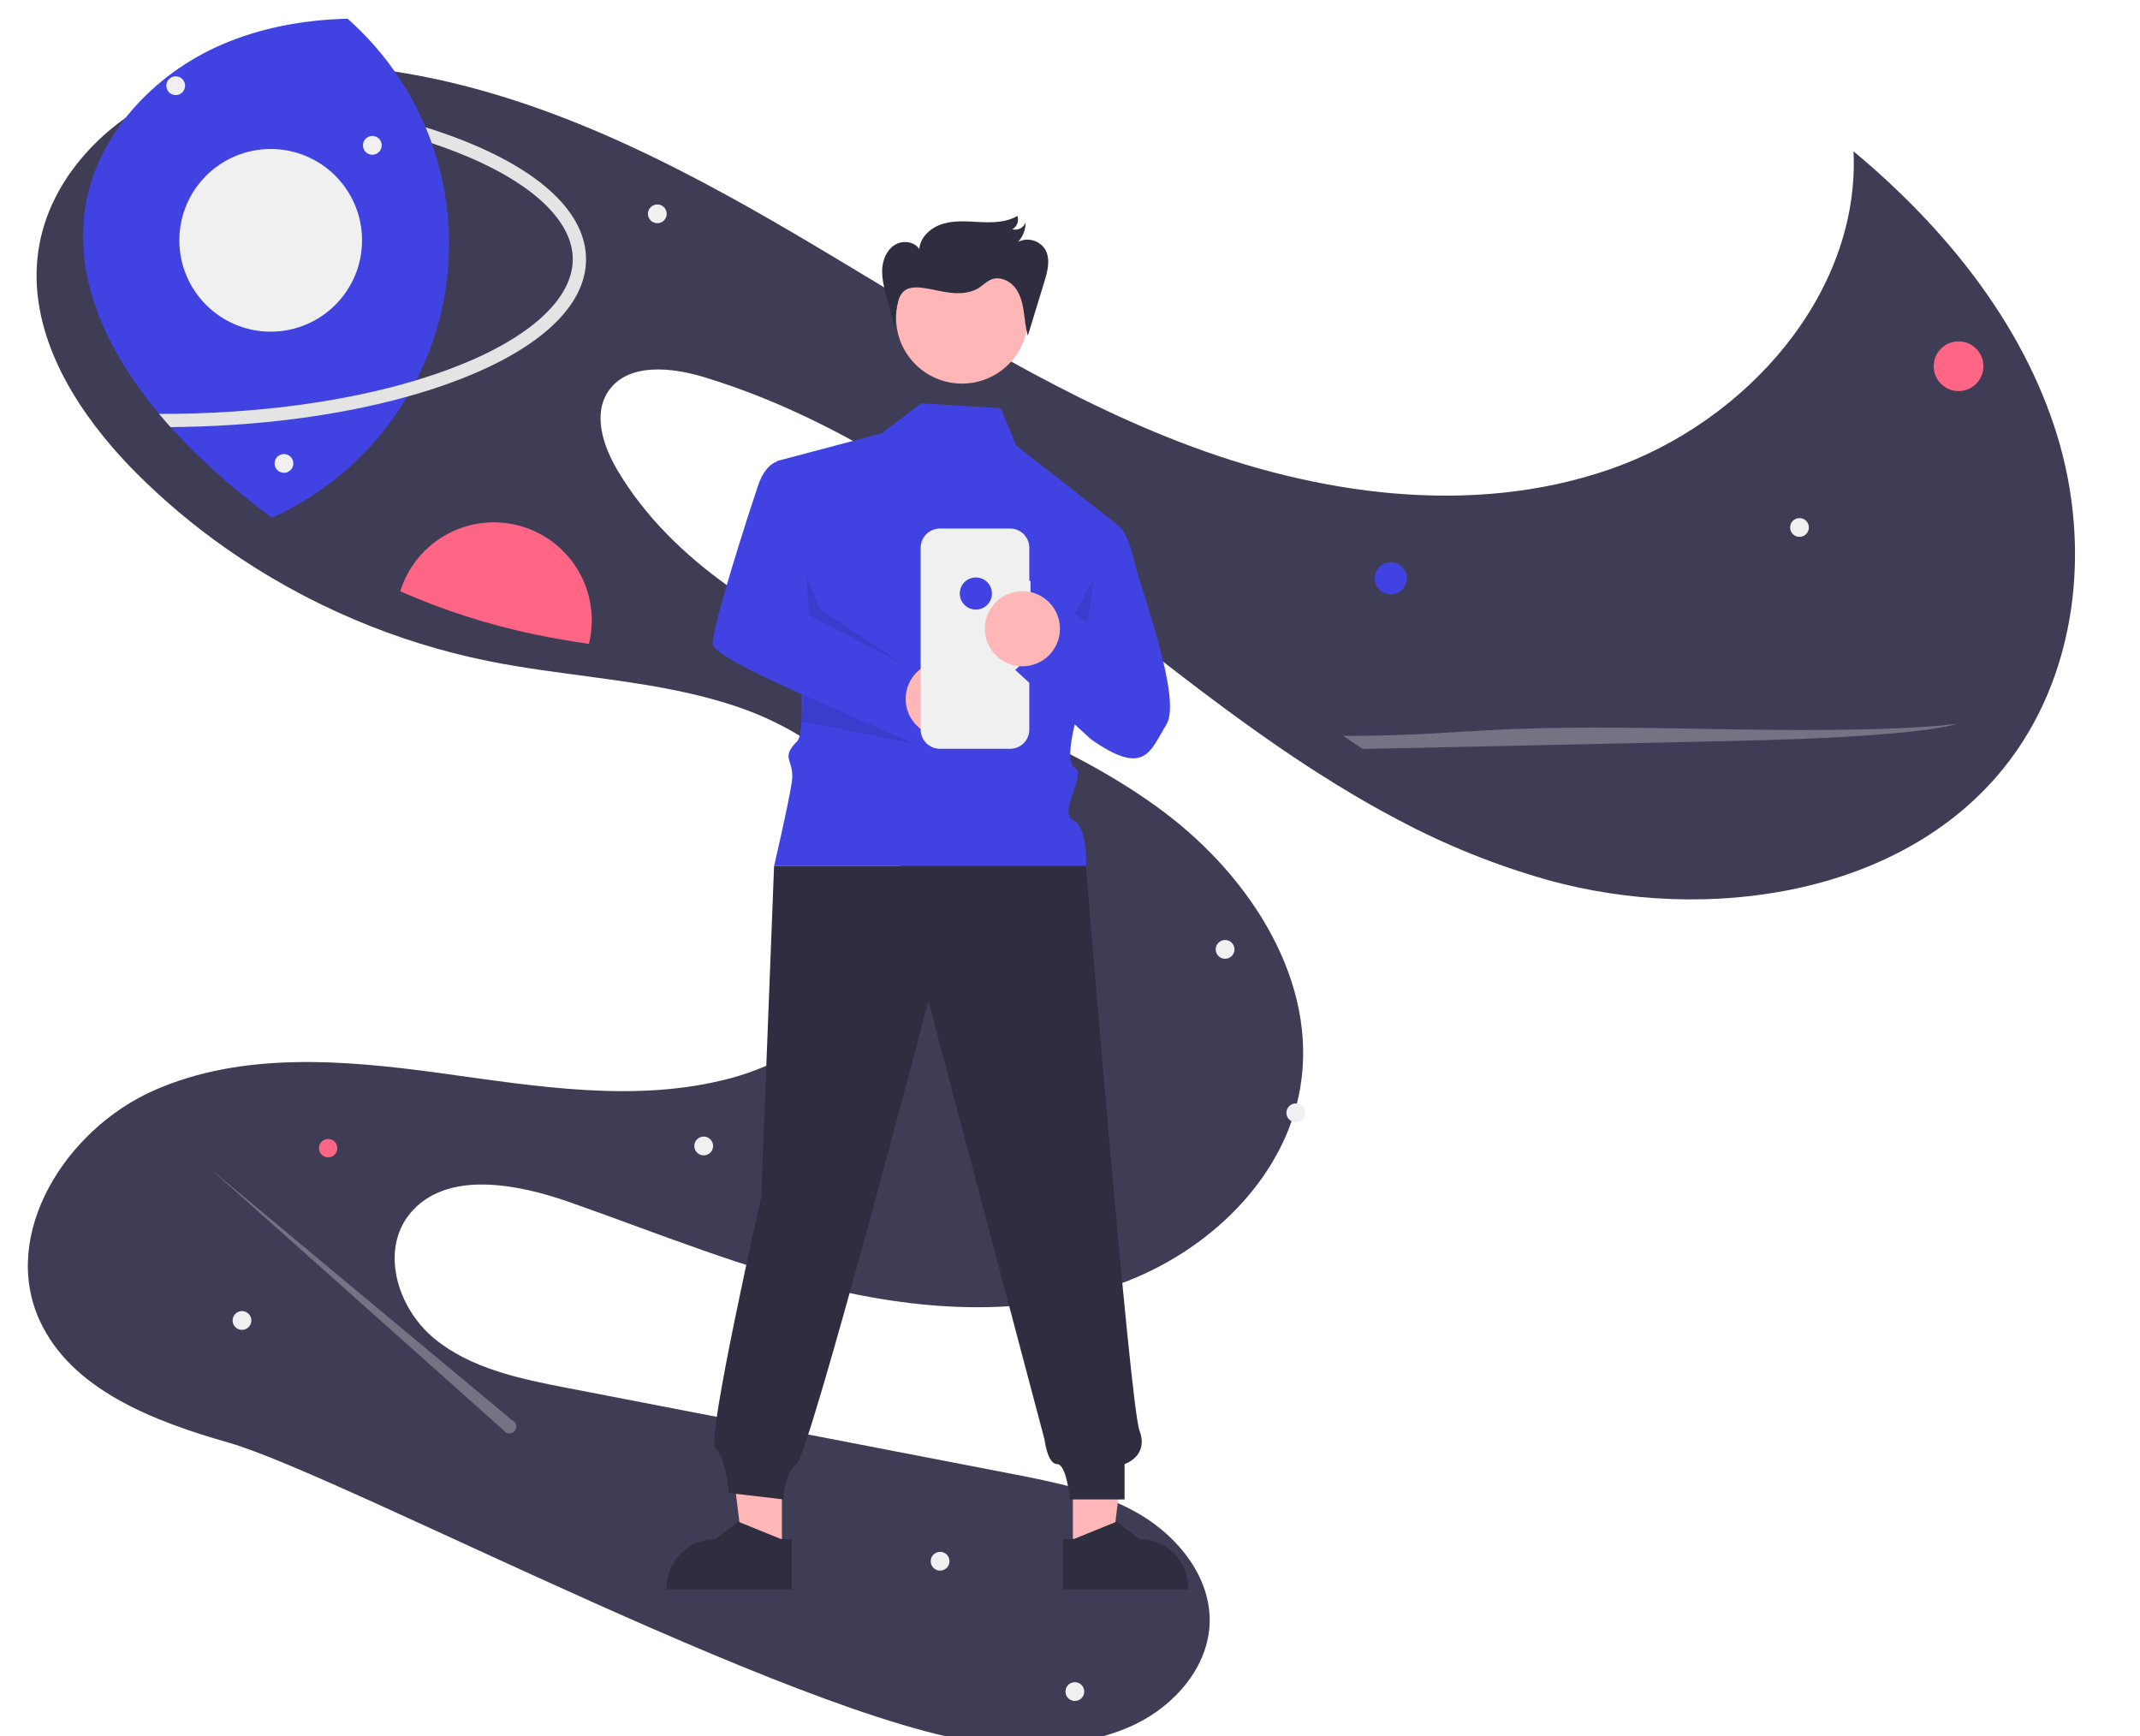 <svg width="461" height="374" viewBox="0 0 461 374" fill="none" xmlns="http://www.w3.org/2000/svg">
<g filter="url(#filter0_d)">
<g filter="url(#filter1_d)">
<path d="M441.566 151.546C419.512 178.84 377.898 185.09 343.465 175.583C332.199 172.397 321.33 168.018 311.056 162.526C305.088 159.39 299.262 155.949 293.556 152.283C292.152 151.385 290.748 150.473 289.359 149.542C288.411 148.916 287.467 148.282 286.527 147.64C274.743 139.617 263.421 130.816 252.289 122.065C224.5 100.22 195.95 77.702 161.808 67.279C154.774 65.133 145.674 64.129 141.324 69.895C137.551 74.902 139.854 81.99 143.047 87.36C154.893 107.253 176.395 119.812 197.916 129.471C219.437 139.129 242.233 146.954 260.941 161.075C279.65 175.197 293.932 197.64 290.106 220.296C286.807 239.82 270.336 255.682 251.185 262.595C232.034 269.504 210.675 268.541 190.768 264.055C170.86 259.565 151.961 251.73 132.748 244.978C121.165 240.902 106.021 238.083 98.335 247.41C91.844 255.291 95.575 267.721 103.48 274.28C111.384 280.839 122.083 283.036 132.292 285.007C163.988 291.132 195.684 297.257 227.38 303.379C237.103 305.254 247.054 307.216 255.525 312.208C263.997 317.196 270.831 325.91 270.588 335.504C270.346 344.96 263.193 353.315 254.426 357.501C245.665 361.683 235.546 362.328 225.785 361.877C189.207 360.182 84.338 303.941 59.186 296.752C43.024 292.137 25.353 285.357 18.538 270.443C10.052 251.878 24.016 229.415 43.076 220.936C62.132 212.452 84.224 214.332 104.993 217.187C125.762 220.043 147.216 223.677 167.433 218.251C187.65 212.826 206.173 195.139 204.179 174.929C202.442 157.345 186.075 144.094 168.851 138.254C155.369 133.68 141.025 132.437 126.861 130.378C122.93 129.811 119.014 129.176 115.135 128.393C105.201 126.379 95.512 123.369 86.223 119.412C76.475 115.268 67.215 110.125 58.601 104.07C51.73 99.248 45.309 93.852 39.412 87.945C38.512 87.043 37.622 86.12 36.742 85.177C35.904 84.275 35.076 83.353 34.267 82.414C23.74 70.241 15.963 55.249 18.295 39.801C20.622 24.395 33.03 11.568 47.802 5.406C56.34 1.845 65.549 0.252 74.872 0.021C81.689 -0.11 88.505 0.365 95.232 1.44C126.362 6.258 154.888 20.895 181.83 36.743C208.767 52.592 235.018 69.987 264.301 81.285C293.585 92.588 326.918 97.373 356.625 87.153C386.331 76.938 410.736 49.063 409.285 18.587C428.988 35.007 445.73 55.645 453.145 79.761C460.56 103.876 457.581 131.723 441.566 151.546Z" fill="#3F3D56"/>
</g>
<path d="M299.604 124.035C301.517 124.035 303.068 122.485 303.068 120.572C303.068 118.66 301.517 117.109 299.604 117.109C297.691 117.109 296.14 118.66 296.14 120.572C296.14 122.485 297.691 124.035 299.604 124.035Z" fill="#4042E2"/>
<path d="M421.915 80.247C424.872 80.247 427.27 77.85 427.27 74.893C427.27 71.936 424.872 69.539 421.915 69.539C418.957 69.539 416.56 71.936 416.56 74.893C416.56 77.85 418.957 80.247 421.915 80.247Z" fill="#FF6584"/>
<path d="M70.688 245.315C71.781 245.315 72.667 244.429 72.667 243.337C72.667 242.244 71.781 241.358 70.688 241.358C69.595 241.358 68.709 242.244 68.709 243.337C68.709 244.429 69.595 245.315 70.688 245.315Z" fill="#FF6584"/>
<path d="M127.48 129.615C127.481 131.331 127.274 133.04 126.862 134.706C122.93 134.121 119.014 133.464 115.135 132.655C105.201 130.574 95.512 127.465 86.223 123.376C87.717 118.554 90.89 114.428 95.168 111.746C99.445 109.063 104.542 108.003 109.534 108.758C114.527 109.513 119.083 112.033 122.375 115.859C125.668 119.686 127.479 124.567 127.48 129.615V129.615Z" fill="#FF6584"/>
<path d="M387.649 111.652C388.766 111.652 389.672 110.746 389.672 109.629C389.672 108.511 388.766 107.605 387.649 107.605C386.531 107.605 385.625 108.511 385.625 109.629C385.625 110.746 386.531 111.652 387.649 111.652Z" fill="#F0F0F0"/>
<path d="M202.517 334.34C203.635 334.34 204.541 333.435 204.541 332.317C204.541 331.2 203.635 330.294 202.517 330.294C201.399 330.294 200.493 331.2 200.493 332.317C200.493 333.435 201.399 334.34 202.517 334.34Z" fill="#F0F0F0"/>
<path d="M231.548 362.415C232.665 362.415 233.571 361.509 233.571 360.391C233.571 359.274 232.665 358.368 231.548 358.368C230.43 358.368 229.524 359.274 229.524 360.391C229.524 361.509 230.43 362.415 231.548 362.415Z" fill="#F0F0F0"/>
<path d="M52.127 282.475C53.245 282.475 54.151 281.569 54.151 280.452C54.151 279.335 53.245 278.429 52.127 278.429C51.01 278.429 50.104 279.335 50.104 280.452C50.104 281.569 51.01 282.475 52.127 282.475Z" fill="#F0F0F0"/>
<path d="M151.594 244.884C152.711 244.884 153.617 243.979 153.617 242.861C153.617 241.744 152.711 240.838 151.594 240.838C150.476 240.838 149.57 241.744 149.57 242.861C149.57 243.979 150.476 244.884 151.594 244.884Z" fill="#F0F0F0"/>
<path d="M141.6 44.084C142.717 44.084 143.623 43.178 143.623 42.06C143.623 40.943 142.717 40.037 141.6 40.037C140.482 40.037 139.576 40.943 139.576 42.06C139.576 43.178 140.482 44.084 141.6 44.084Z" fill="#F0F0F0"/>
<path d="M263.91 202.535C265.028 202.535 265.934 201.629 265.934 200.512C265.934 199.395 265.028 198.489 263.91 198.489C262.793 198.489 261.887 199.395 261.887 200.512C261.887 201.629 262.793 202.535 263.91 202.535Z" fill="#F0F0F0"/>
<path d="M279.14 237.747C280.257 237.747 281.163 236.841 281.163 235.724C281.163 234.606 280.257 233.701 279.14 233.701C278.022 233.701 277.116 234.606 277.116 235.724C277.116 236.841 278.022 237.747 279.14 237.747Z" fill="#F0F0F0"/>
<path d="M96.736 48.518C96.751 58.734 94.337 68.806 89.692 77.906C89.078 79.105 88.428 80.283 87.741 81.441C80.94 92.924 70.765 102.032 58.601 107.526C51.73 102.544 45.309 96.97 39.412 90.867C38.512 89.935 37.622 88.981 36.742 88.008C35.904 87.075 35.076 86.123 34.267 85.153C23.74 72.576 15.963 57.088 18.295 41.129C20.622 25.212 33.03 11.96 47.802 5.594C56.34 1.916 65.549 0.269 74.872 0.031C82.162 6.468 87.909 14.463 91.686 23.423C92.162 24.551 92.6 25.693 93.014 26.849C95.484 33.806 96.743 41.136 96.736 48.518V48.518Z" fill="#4042E2"/>
<path d="M126.243 51.849C126.243 61.761 116.563 70.954 98.982 77.744C95.465 79.105 91.701 80.338 87.741 81.441C72.921 85.572 55.283 87.86 36.742 88.008C35.904 87.075 35.076 86.124 34.267 85.153C34.467 85.158 34.667 85.158 34.867 85.158C55.003 85.158 74.106 82.607 89.692 77.906C92.572 77.035 95.332 76.093 97.954 75.079C114.116 68.841 123.387 60.372 123.387 51.849C123.387 43.327 114.116 34.862 97.954 28.619C96.355 28.001 94.709 27.411 93.014 26.849C92.6 25.693 92.162 24.551 91.686 23.423C94.218 24.213 96.65 25.057 98.982 25.955C116.563 32.745 126.243 41.943 126.243 51.849Z" fill="#E4E4E4"/>
<path d="M37.85 16.485C38.967 16.485 39.873 15.58 39.873 14.462C39.873 13.345 38.967 12.439 37.85 12.439C36.732 12.439 35.826 13.345 35.826 14.462C35.826 15.58 36.732 16.485 37.85 16.485Z" fill="#F0F0F0"/>
<path d="M80.206 29.333C81.324 29.333 82.23 28.427 82.23 27.31C82.23 26.192 81.324 25.287 80.206 25.287C79.089 25.287 78.183 26.192 78.183 27.31C78.183 28.427 79.089 29.333 80.206 29.333Z" fill="#F0F0F0"/>
<path d="M58.314 67.445C69.182 67.445 77.993 58.637 77.993 47.771C77.993 36.904 69.182 28.096 58.314 28.096C47.446 28.096 38.636 36.904 38.636 47.771C38.636 58.637 47.446 67.445 58.314 67.445Z" fill="#F0F0F0"/>
<path opacity="0.3" d="M421.725 151.902C417.309 153.206 407.571 154.167 396.863 154.757C386.16 155.343 374.419 155.6 362.826 155.847C342.533 156.285 322.241 156.724 301.951 157.165C299.162 157.227 296.364 157.284 293.556 157.336C292.152 156.408 290.748 155.466 289.359 154.505C291.848 154.519 294.337 154.505 296.807 154.458C307.358 154.248 316.291 153.425 326.466 153.035C342.123 152.431 359.028 152.906 375.347 153.149C391.666 153.396 410.26 153.306 421.725 151.902Z" fill="#F0F0F0"/>
<path opacity="0.3" d="M110.271 301.899L45.584 248.02L108.427 304.057C108.548 304.262 108.717 304.435 108.919 304.561C109.121 304.688 109.35 304.765 109.588 304.785C109.825 304.806 110.064 304.769 110.285 304.679C110.505 304.588 110.701 304.447 110.856 304.265C111.011 304.084 111.12 303.869 111.175 303.637C111.23 303.405 111.229 303.163 111.172 302.932C111.115 302.7 111.003 302.486 110.847 302.306C110.69 302.127 110.493 301.987 110.271 301.899H110.271Z" fill="#F0F0F0"/>
<path d="M61.17 97.853C62.287 97.853 63.193 96.947 63.193 95.829C63.193 94.712 62.287 93.806 61.17 93.806C60.052 93.806 59.146 94.712 59.146 95.829C59.146 96.947 60.052 97.853 61.17 97.853Z" fill="#F0F0F0"/>
<path d="M231.123 330.262L239.492 330.261L243.474 297.982L231.121 297.983L231.123 330.262Z" fill="#FFB6B6"/>
<path d="M228.987 327.529L231.343 327.529L240.541 323.789L245.471 327.528H245.472C248.258 327.529 250.93 328.635 252.9 330.605C254.87 332.574 255.976 335.246 255.977 338.031V338.372L228.988 338.373L228.987 327.529Z" fill="#2F2E41"/>
<path d="M168.44 330.262L160.07 330.261L156.088 297.982L168.441 297.983L168.44 330.262Z" fill="#FFB6B6"/>
<path d="M170.575 338.373L143.586 338.372V338.031C143.586 335.246 144.693 332.574 146.663 330.605C148.633 328.635 151.305 327.529 154.091 327.528H154.092L159.021 323.789L168.219 327.529L170.575 327.529L170.575 338.373Z" fill="#2F2E41"/>
<path d="M198.431 82.884L189.956 89.336L167.443 95.297C167.443 95.297 175.51 151.902 171.702 155.709C167.895 159.516 171.329 159.618 170.564 164.563C169.799 169.508 166.75 182.564 166.75 182.564H233.944C233.944 182.564 234.485 174.45 231.173 172.693C227.86 170.935 234.226 162.734 231.519 161.363C228.812 159.991 232.62 148.096 232.62 148.096L240.871 109.149L218.924 91.981L215.586 83.941L198.431 82.884Z" fill="#4042E2"/>
<path d="M209.006 133.466C210.625 133.466 211.938 132.153 211.938 130.534C211.938 128.915 210.625 127.602 209.006 127.602C207.386 127.602 206.073 128.915 206.073 130.534C206.073 132.153 207.386 133.466 209.006 133.466Z" fill="#F2F2F2"/>
<path d="M166.75 182.564L163.979 253.901C163.979 253.901 152.015 306.59 154.093 307.975C156.172 309.36 157.052 317.62 157.052 317.62L168.828 319.005C168.828 319.005 168.828 313.464 171.599 311.386C174.37 309.308 200 211.653 200 211.653L225.005 306.072C225.005 306.072 225.631 311.386 227.709 311.386C229.787 311.386 230.48 319.005 230.48 319.005H242.256V311.386C242.256 311.386 247.548 309.709 245.469 304.168C243.391 298.627 233.944 182.564 233.944 182.564H166.75Z" fill="#2F2E41"/>
<path d="M207.232 78.633C215.074 78.633 221.432 72.276 221.432 64.435C221.432 56.593 215.074 50.237 207.232 50.237C199.389 50.237 193.031 56.593 193.031 64.435C193.031 72.276 199.389 78.633 207.232 78.633Z" fill="#FFB6B6"/>
<path opacity="0.1" d="M231.519 128.196L234.29 130.274L235.675 120.577L231.519 128.196Z" fill="black"/>
<path d="M168.771 95.243C168.771 95.243 165.307 94.55 163.229 100.783C161.151 107.017 153.531 130.565 153.531 134.72C153.531 138.876 200.985 157.211 200.985 157.211L196.047 139.893L174.312 128.487L168.771 95.243Z" fill="#4042E2"/>
<path d="M203.186 154.644C207.654 154.644 211.276 151.022 211.276 146.554C211.276 142.087 207.654 138.465 203.186 138.465C198.717 138.465 195.095 142.087 195.095 146.554C195.095 151.022 198.717 154.644 203.186 154.644Z" fill="#FFB6B6"/>
<path opacity="0.1" d="M173.679 119.908L174.312 128.486L194.411 139.034L176.534 127.045L173.679 119.908Z" fill="black"/>
<path d="M221.995 121.131H221.735V113.99C221.735 113.447 221.628 112.909 221.42 112.408C221.212 111.907 220.908 111.451 220.524 111.067C220.14 110.683 219.684 110.379 219.183 110.171C218.681 109.963 218.144 109.856 217.601 109.856H202.468C201.925 109.856 201.388 109.963 200.886 110.171C200.384 110.379 199.929 110.683 199.545 111.067C199.161 111.451 198.856 111.906 198.649 112.408C198.441 112.909 198.334 113.447 198.334 113.99V153.168C198.334 153.711 198.441 154.248 198.649 154.75C198.856 155.251 199.161 155.707 199.545 156.091C199.929 156.474 200.384 156.779 200.886 156.987C201.387 157.194 201.925 157.301 202.468 157.301H217.601C218.144 157.301 218.681 157.194 219.183 156.987C219.684 156.779 220.14 156.474 220.524 156.091C220.908 155.707 221.212 155.251 221.42 154.75C221.628 154.248 221.735 153.711 221.735 153.168V126.214H221.995V121.131Z" fill="#F0F0F0"/>
<path d="M240.871 109.149C240.871 109.149 242.949 110.535 244.334 116.768C245.72 123.001 254.725 146.549 251.261 152.09C247.798 157.631 246.775 163.545 234.999 155.233L218.704 140.316L230.48 129.235L235.329 132.698L240.871 109.149Z" fill="#4042E2"/>
<path d="M210.219 127.318C212.132 127.318 213.683 125.768 213.683 123.855C213.683 121.943 212.132 120.392 210.219 120.392C208.306 120.392 206.756 121.943 206.756 123.855C206.756 125.768 208.306 127.318 210.219 127.318Z" fill="#4042E2"/>
<path d="M220.246 139.531C224.714 139.531 228.336 135.909 228.336 131.442C228.336 126.974 224.714 123.353 220.246 123.353C215.777 123.353 212.155 126.974 212.155 131.442C212.155 135.909 215.777 139.531 220.246 139.531Z" fill="#FFB6B6"/>
<path opacity="0.1" d="M173.297 145.799L196.523 156.071L172.652 151.407L173.297 145.799Z" fill="black"/>
<path d="M192.905 67.264L190.955 59.845C190.446 57.91 189.933 55.935 190.048 53.936C190.162 51.938 191.01 49.876 192.693 48.794C194.377 47.711 196.948 47.967 198.031 49.65C198.237 46.962 200.682 44.895 203.276 44.163C205.871 43.431 208.625 43.72 211.318 43.844C214.011 43.967 216.853 43.881 219.178 42.516C219.355 43.047 219.343 43.623 219.145 44.147C218.946 44.67 218.573 45.11 218.088 45.39C218.666 45.548 219.282 45.48 219.812 45.201C220.341 44.922 220.745 44.451 220.941 43.886C220.959 45.442 220.384 46.947 219.332 48.095C220.335 47.597 221.487 47.49 222.565 47.795C223.642 48.1 224.567 48.795 225.16 49.745C226.346 51.8 225.682 54.383 224.988 56.652L221.426 68.302C220.886 66.531 220.784 64.661 220.495 62.832C220.206 61.004 219.692 59.136 218.485 57.732C217.277 56.329 215.227 55.516 213.511 56.213C212.548 56.604 211.815 57.397 210.946 57.966C209.163 59.135 206.895 59.302 204.776 59.065C202.658 58.827 200.593 58.224 198.475 57.983C197.149 57.832 195.669 57.872 194.668 58.755C193.98 59.47 193.526 60.377 193.365 61.356C192.893 63.308 192.707 65.319 192.814 67.324" fill="#2F2E41"/>
</g>
<defs>
<filter id="filter0_d" x="-4" y="0" width="465" height="382" filterUnits="userSpaceOnUse" color-interpolation-filters="sRGB">
<feFlood flood-opacity="0" result="BackgroundImageFix"/>
<feColorMatrix in="SourceAlpha" type="matrix" values="0 0 0 0 0 0 0 0 0 0 0 0 0 0 0 0 0 0 127 0" result="hardAlpha"/>
<feOffset dy="4"/>
<feGaussianBlur stdDeviation="2"/>
<feComposite in2="hardAlpha" operator="out"/>
<feColorMatrix type="matrix" values="0 0 0 0 0 0 0 0 0 0 0 0 0 0 0 0 0 0 0.25 0"/>
<feBlend mode="normal" in2="BackgroundImageFix" result="effect1_dropShadow"/>
<feBlend mode="normal" in="SourceGraphic" in2="effect1_dropShadow" result="shape"/>
</filter>
<filter id="filter1_d" x="6" y="0" width="451" height="372" filterUnits="userSpaceOnUse" color-interpolation-filters="sRGB">
<feFlood flood-opacity="0" result="BackgroundImageFix"/>
<feColorMatrix in="SourceAlpha" type="matrix" values="0 0 0 0 0 0 0 0 0 0 0 0 0 0 0 0 0 0 127 0" result="hardAlpha"/>
<feOffset dx="-10" dy="10"/>
<feComposite in2="hardAlpha" operator="out"/>
<feColorMatrix type="matrix" values="0 0 0 0 0 0 0 0 0 0 0 0 0 0 0 0 0 0 0.25 0"/>
<feBlend mode="normal" in2="BackgroundImageFix" result="effect1_dropShadow"/>
<feBlend mode="normal" in="SourceGraphic" in2="effect1_dropShadow" result="shape"/>
</filter>
</defs>
</svg>
